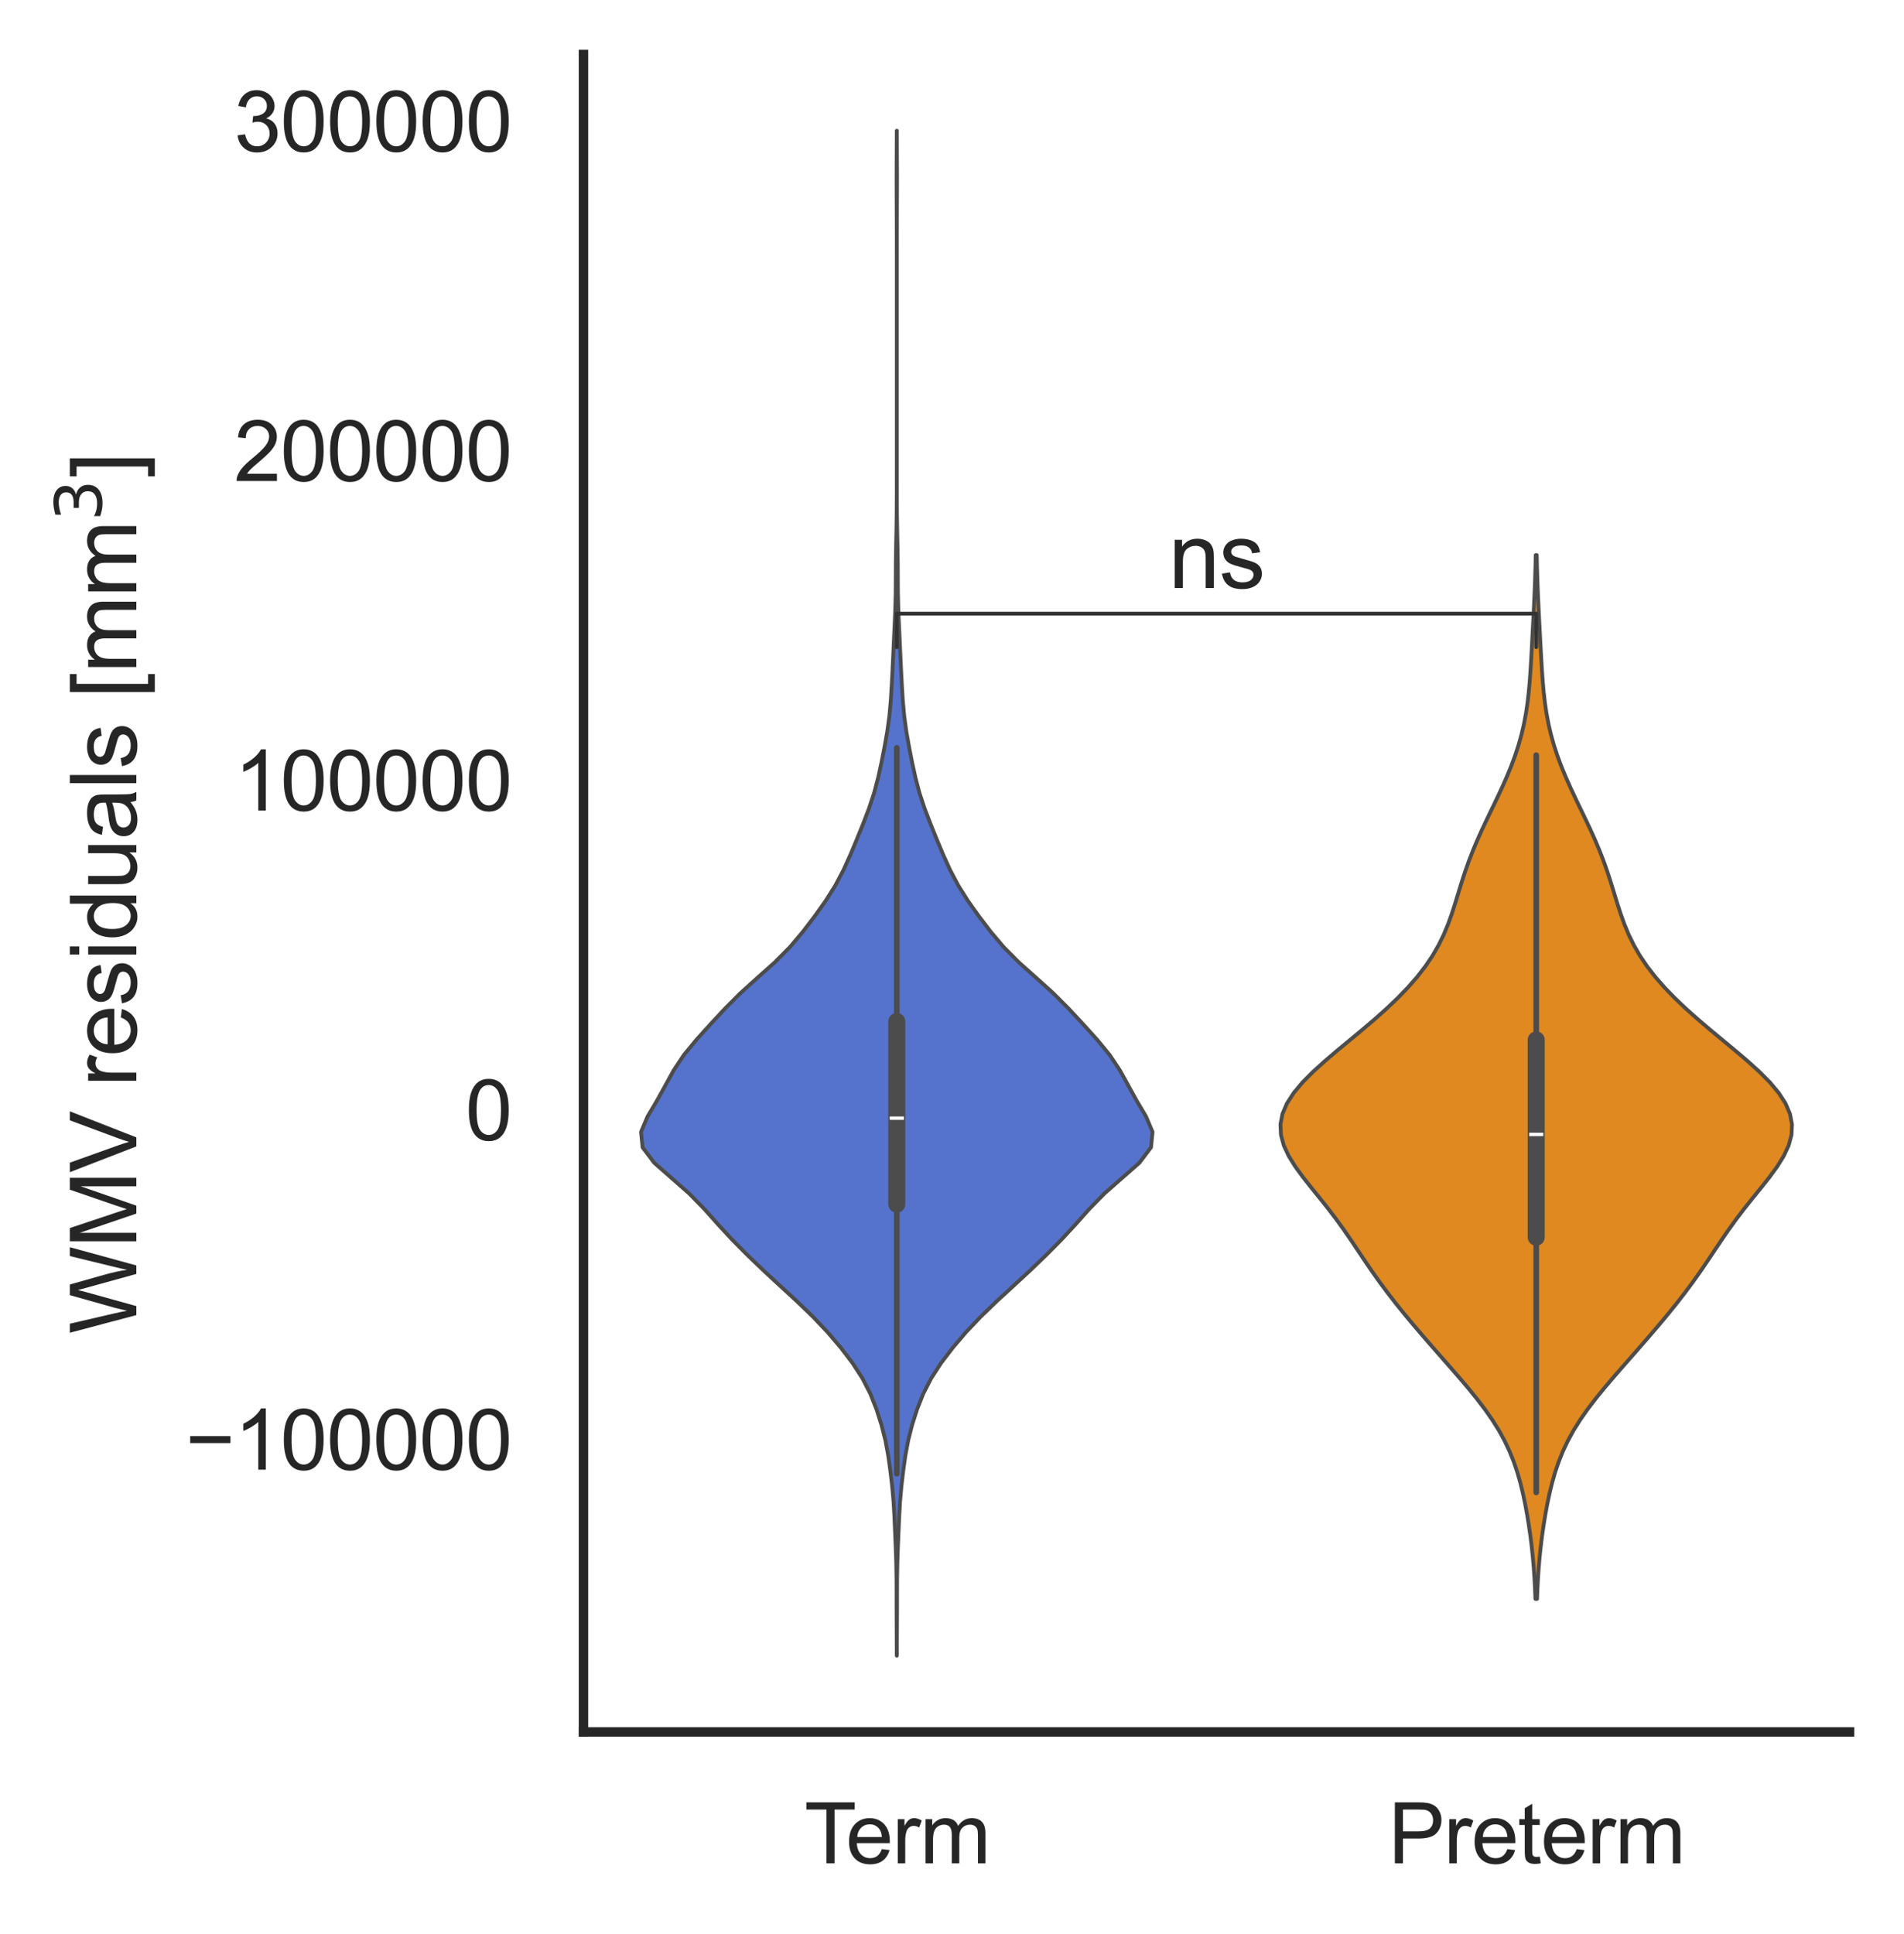 <?xml version="1.0" encoding="utf-8" standalone="no"?>
<!DOCTYPE svg PUBLIC "-//W3C//DTD SVG 1.1//EN"
  "http://www.w3.org/Graphics/SVG/1.1/DTD/svg11.dtd">
<svg xmlns:xlink="http://www.w3.org/1999/xlink" width="251.747pt" height="255.72pt" viewBox="0 0 251.747 255.72" xmlns="http://www.w3.org/2000/svg" version="1.1">
 <defs>
  <style type="text/css">*{stroke-linejoin: round; stroke-linecap: butt}</style>
 </defs>
 <g id="figure_1">
  <g id="patch_1">
   <path d="M -0 255.72 
L 251.747 255.72 
L 251.747 0 
L -0 0 
z
" style="fill: #ffffff"/>
  </g>
  <g id="axes_1">
   <g id="patch_2">
    <path d="M 77.147 228.96 
L 244.547 228.96 
L 244.547 7.2 
L 77.147 7.2 
z
" style="fill: #ffffff"/>
   </g>
   <g id="matplotlib.axis_1">
    <g id="xtick_1">
     <g id="text_1">
      <!-- Term -->
      <g style="fill: #262626" transform="translate(106.356 246.334) scale(0.11 -0.11)">
       <defs>
        <path id="ArialMT-54" d="M 1659 0 
L 1659 4041 
L 150 4041 
L 150 4581 
L 3781 4581 
L 3781 4041 
L 2266 4041 
L 2266 0 
L 1659 0 
z
" transform="scale(0.016)"/>
        <path id="ArialMT-65" d="M 2694 1069 
L 3275 997 
Q 3138 488 2766 206 
Q 2394 -75 1816 -75 
Q 1088 -75 661 373 
Q 234 822 234 1631 
Q 234 2469 665 2931 
Q 1097 3394 1784 3394 
Q 2450 3394 2872 2941 
Q 3294 2488 3294 1666 
Q 3294 1616 3291 1516 
L 816 1516 
Q 847 969 1125 678 
Q 1403 388 1819 388 
Q 2128 388 2347 550 
Q 2566 713 2694 1069 
z
M 847 1978 
L 2700 1978 
Q 2663 2397 2488 2606 
Q 2219 2931 1791 2931 
Q 1403 2931 1139 2672 
Q 875 2413 847 1978 
z
" transform="scale(0.016)"/>
        <path id="ArialMT-72" d="M 416 0 
L 416 3319 
L 922 3319 
L 922 2816 
Q 1116 3169 1280 3281 
Q 1444 3394 1641 3394 
Q 1925 3394 2219 3213 
L 2025 2691 
Q 1819 2813 1613 2813 
Q 1428 2813 1281 2702 
Q 1134 2591 1072 2394 
Q 978 2094 978 1738 
L 978 0 
L 416 0 
z
" transform="scale(0.016)"/>
        <path id="ArialMT-6d" d="M 422 0 
L 422 3319 
L 925 3319 
L 925 2853 
Q 1081 3097 1340 3245 
Q 1600 3394 1931 3394 
Q 2300 3394 2536 3241 
Q 2772 3088 2869 2813 
Q 3263 3394 3894 3394 
Q 4388 3394 4653 3120 
Q 4919 2847 4919 2278 
L 4919 0 
L 4359 0 
L 4359 2091 
Q 4359 2428 4304 2576 
Q 4250 2725 4106 2815 
Q 3963 2906 3769 2906 
Q 3419 2906 3187 2673 
Q 2956 2441 2956 1928 
L 2956 0 
L 2394 0 
L 2394 2156 
Q 2394 2531 2256 2718 
Q 2119 2906 1806 2906 
Q 1569 2906 1367 2781 
Q 1166 2656 1075 2415 
Q 984 2175 984 1722 
L 984 0 
L 422 0 
z
" transform="scale(0.016)"/>
       </defs>
       <use xlink:href="#ArialMT-54"/>
       <use xlink:href="#ArialMT-65" x="49.959"/>
       <use xlink:href="#ArialMT-72" x="105.574"/>
       <use xlink:href="#ArialMT-6d" x="138.875"/>
      </g>
     </g>
    </g>
    <g id="xtick_2">
     <g id="text_2">
      <!-- Preterm -->
      <g style="fill: #262626" transform="translate(183.562 246.334) scale(0.11 -0.11)">
       <defs>
        <path id="ArialMT-50" d="M 494 0 
L 494 4581 
L 2222 4581 
Q 2678 4581 2919 4538 
Q 3256 4481 3484 4323 
Q 3713 4166 3852 3881 
Q 3991 3597 3991 3256 
Q 3991 2672 3619 2267 
Q 3247 1863 2275 1863 
L 1100 1863 
L 1100 0 
L 494 0 
z
M 1100 2403 
L 2284 2403 
Q 2872 2403 3119 2622 
Q 3366 2841 3366 3238 
Q 3366 3525 3220 3729 
Q 3075 3934 2838 4000 
Q 2684 4041 2272 4041 
L 1100 4041 
L 1100 2403 
z
" transform="scale(0.016)"/>
        <path id="ArialMT-74" d="M 1650 503 
L 1731 6 
Q 1494 -44 1306 -44 
Q 1000 -44 831 53 
Q 663 150 594 308 
Q 525 466 525 972 
L 525 2881 
L 113 2881 
L 113 3319 
L 525 3319 
L 525 4141 
L 1084 4478 
L 1084 3319 
L 1650 3319 
L 1650 2881 
L 1084 2881 
L 1084 941 
Q 1084 700 1114 631 
Q 1144 563 1211 522 
Q 1278 481 1403 481 
Q 1497 481 1650 503 
z
" transform="scale(0.016)"/>
       </defs>
       <use xlink:href="#ArialMT-50"/>
       <use xlink:href="#ArialMT-72" x="66.699"/>
       <use xlink:href="#ArialMT-65" x="100"/>
       <use xlink:href="#ArialMT-74" x="155.615"/>
       <use xlink:href="#ArialMT-65" x="183.398"/>
       <use xlink:href="#ArialMT-72" x="239.014"/>
       <use xlink:href="#ArialMT-6d" x="272.314"/>
      </g>
     </g>
    </g>
   </g>
   <g id="matplotlib.axis_2">
    <g id="ytick_1">
     <g id="text_3">
      <!-- −100000 -->
      <g style="fill: #262626" transform="translate(24.52 194.291) scale(0.11 -0.11)">
       <defs>
        <path id="ArialMT-2212" d="M 3381 1997 
L 356 1997 
L 356 2522 
L 3381 2522 
L 3381 1997 
z
" transform="scale(0.016)"/>
        <path id="ArialMT-31" d="M 2384 0 
L 1822 0 
L 1822 3584 
Q 1619 3391 1289 3197 
Q 959 3003 697 2906 
L 697 3450 
Q 1169 3672 1522 3987 
Q 1875 4303 2022 4600 
L 2384 4600 
L 2384 0 
z
" transform="scale(0.016)"/>
        <path id="ArialMT-30" d="M 266 2259 
Q 266 3072 433 3567 
Q 600 4063 929 4331 
Q 1259 4600 1759 4600 
Q 2128 4600 2406 4451 
Q 2684 4303 2865 4023 
Q 3047 3744 3150 3342 
Q 3253 2941 3253 2259 
Q 3253 1453 3087 958 
Q 2922 463 2592 192 
Q 2263 -78 1759 -78 
Q 1097 -78 719 397 
Q 266 969 266 2259 
z
M 844 2259 
Q 844 1131 1108 757 
Q 1372 384 1759 384 
Q 2147 384 2411 759 
Q 2675 1134 2675 2259 
Q 2675 3391 2411 3762 
Q 2147 4134 1753 4134 
Q 1366 4134 1134 3806 
Q 844 3388 844 2259 
z
" transform="scale(0.016)"/>
       </defs>
       <use xlink:href="#ArialMT-2212"/>
       <use xlink:href="#ArialMT-31" x="58.398"/>
       <use xlink:href="#ArialMT-30" x="114.014"/>
       <use xlink:href="#ArialMT-30" x="169.629"/>
       <use xlink:href="#ArialMT-30" x="225.244"/>
       <use xlink:href="#ArialMT-30" x="280.859"/>
       <use xlink:href="#ArialMT-30" x="336.475"/>
      </g>
     </g>
    </g>
    <g id="ytick_2">
     <g id="text_4">
      <!-- 0 -->
      <g style="fill: #262626" transform="translate(61.53 150.722) scale(0.11 -0.11)">
       <use xlink:href="#ArialMT-30"/>
      </g>
     </g>
    </g>
    <g id="ytick_3">
     <g id="text_5">
      <!-- 100000 -->
      <g style="fill: #262626" transform="translate(30.945 107.154) scale(0.11 -0.11)">
       <use xlink:href="#ArialMT-31"/>
       <use xlink:href="#ArialMT-30" x="55.615"/>
       <use xlink:href="#ArialMT-30" x="111.23"/>
       <use xlink:href="#ArialMT-30" x="166.846"/>
       <use xlink:href="#ArialMT-30" x="222.461"/>
       <use xlink:href="#ArialMT-30" x="278.076"/>
      </g>
     </g>
    </g>
    <g id="ytick_4">
     <g id="text_6">
      <!-- 200000 -->
      <g style="fill: #262626" transform="translate(30.945 63.586) scale(0.11 -0.11)">
       <defs>
        <path id="ArialMT-32" d="M 3222 541 
L 3222 0 
L 194 0 
Q 188 203 259 391 
Q 375 700 629 1000 
Q 884 1300 1366 1694 
Q 2113 2306 2375 2664 
Q 2638 3022 2638 3341 
Q 2638 3675 2398 3904 
Q 2159 4134 1775 4134 
Q 1369 4134 1125 3890 
Q 881 3647 878 3216 
L 300 3275 
Q 359 3922 746 4261 
Q 1134 4600 1788 4600 
Q 2447 4600 2831 4234 
Q 3216 3869 3216 3328 
Q 3216 3053 3103 2787 
Q 2991 2522 2730 2228 
Q 2469 1934 1863 1422 
Q 1356 997 1212 845 
Q 1069 694 975 541 
L 3222 541 
z
" transform="scale(0.016)"/>
       </defs>
       <use xlink:href="#ArialMT-32"/>
       <use xlink:href="#ArialMT-30" x="55.615"/>
       <use xlink:href="#ArialMT-30" x="111.23"/>
       <use xlink:href="#ArialMT-30" x="166.846"/>
       <use xlink:href="#ArialMT-30" x="222.461"/>
       <use xlink:href="#ArialMT-30" x="278.076"/>
      </g>
     </g>
    </g>
    <g id="ytick_5">
     <g id="text_7">
      <!-- 300000 -->
      <g style="fill: #262626" transform="translate(30.945 20.018) scale(0.11 -0.11)">
       <defs>
        <path id="ArialMT-33" d="M 269 1209 
L 831 1284 
Q 928 806 1161 595 
Q 1394 384 1728 384 
Q 2125 384 2398 659 
Q 2672 934 2672 1341 
Q 2672 1728 2419 1979 
Q 2166 2231 1775 2231 
Q 1616 2231 1378 2169 
L 1441 2663 
Q 1497 2656 1531 2656 
Q 1891 2656 2178 2843 
Q 2466 3031 2466 3422 
Q 2466 3731 2256 3934 
Q 2047 4138 1716 4138 
Q 1388 4138 1169 3931 
Q 950 3725 888 3313 
L 325 3413 
Q 428 3978 793 4289 
Q 1159 4600 1703 4600 
Q 2078 4600 2393 4439 
Q 2709 4278 2876 4000 
Q 3044 3722 3044 3409 
Q 3044 3113 2884 2869 
Q 2725 2625 2413 2481 
Q 2819 2388 3044 2092 
Q 3269 1797 3269 1353 
Q 3269 753 2831 336 
Q 2394 -81 1725 -81 
Q 1122 -81 723 278 
Q 325 638 269 1209 
z
" transform="scale(0.016)"/>
       </defs>
       <use xlink:href="#ArialMT-33"/>
       <use xlink:href="#ArialMT-30" x="55.615"/>
       <use xlink:href="#ArialMT-30" x="111.23"/>
       <use xlink:href="#ArialMT-30" x="166.846"/>
       <use xlink:href="#ArialMT-30" x="222.461"/>
       <use xlink:href="#ArialMT-30" x="278.076"/>
      </g>
     </g>
    </g>
    <g id="text_8">
     <!-- WMV residuals [mm$^3$] -->
     <g style="fill: #262626" transform="translate(18.12 176.34) rotate(-90) scale(0.12 -0.12)">
      <defs>
       <path id="ArialMT-57" d="M 1294 0 
L 78 4581 
L 700 4581 
L 1397 1578 
Q 1509 1106 1591 641 
Q 1766 1375 1797 1488 
L 2669 4581 
L 3400 4581 
L 4056 2263 
Q 4303 1400 4413 641 
Q 4500 1075 4641 1638 
L 5359 4581 
L 5969 4581 
L 4713 0 
L 4128 0 
L 3163 3491 
Q 3041 3928 3019 4028 
Q 2947 3713 2884 3491 
L 1913 0 
L 1294 0 
z
" transform="scale(0.016)"/>
       <path id="ArialMT-4d" d="M 475 0 
L 475 4581 
L 1388 4581 
L 2472 1338 
Q 2622 884 2691 659 
Q 2769 909 2934 1394 
L 4031 4581 
L 4847 4581 
L 4847 0 
L 4263 0 
L 4263 3834 
L 2931 0 
L 2384 0 
L 1059 3900 
L 1059 0 
L 475 0 
z
" transform="scale(0.016)"/>
       <path id="ArialMT-56" d="M 1803 0 
L 28 4581 
L 684 4581 
L 1875 1253 
Q 2019 853 2116 503 
Q 2222 878 2363 1253 
L 3600 4581 
L 4219 4581 
L 2425 0 
L 1803 0 
z
" transform="scale(0.016)"/>
       <path id="ArialMT-20" transform="scale(0.016)"/>
       <path id="ArialMT-73" d="M 197 991 
L 753 1078 
Q 800 744 1014 566 
Q 1228 388 1613 388 
Q 2000 388 2187 545 
Q 2375 703 2375 916 
Q 2375 1106 2209 1216 
Q 2094 1291 1634 1406 
Q 1016 1563 777 1677 
Q 538 1791 414 1992 
Q 291 2194 291 2438 
Q 291 2659 392 2848 
Q 494 3038 669 3163 
Q 800 3259 1026 3326 
Q 1253 3394 1513 3394 
Q 1903 3394 2198 3281 
Q 2494 3169 2634 2976 
Q 2775 2784 2828 2463 
L 2278 2388 
Q 2241 2644 2061 2787 
Q 1881 2931 1553 2931 
Q 1166 2931 1000 2803 
Q 834 2675 834 2503 
Q 834 2394 903 2306 
Q 972 2216 1119 2156 
Q 1203 2125 1616 2013 
Q 2213 1853 2448 1751 
Q 2684 1650 2818 1456 
Q 2953 1263 2953 975 
Q 2953 694 2789 445 
Q 2625 197 2315 61 
Q 2006 -75 1616 -75 
Q 969 -75 630 194 
Q 291 463 197 991 
z
" transform="scale(0.016)"/>
       <path id="ArialMT-69" d="M 425 3934 
L 425 4581 
L 988 4581 
L 988 3934 
L 425 3934 
z
M 425 0 
L 425 3319 
L 988 3319 
L 988 0 
L 425 0 
z
" transform="scale(0.016)"/>
       <path id="ArialMT-64" d="M 2575 0 
L 2575 419 
Q 2259 -75 1647 -75 
Q 1250 -75 917 144 
Q 584 363 401 755 
Q 219 1147 219 1656 
Q 219 2153 384 2558 
Q 550 2963 881 3178 
Q 1213 3394 1622 3394 
Q 1922 3394 2156 3267 
Q 2391 3141 2538 2938 
L 2538 4581 
L 3097 4581 
L 3097 0 
L 2575 0 
z
M 797 1656 
Q 797 1019 1065 703 
Q 1334 388 1700 388 
Q 2069 388 2326 689 
Q 2584 991 2584 1609 
Q 2584 2291 2321 2609 
Q 2059 2928 1675 2928 
Q 1300 2928 1048 2622 
Q 797 2316 797 1656 
z
" transform="scale(0.016)"/>
       <path id="ArialMT-75" d="M 2597 0 
L 2597 488 
Q 2209 -75 1544 -75 
Q 1250 -75 995 37 
Q 741 150 617 320 
Q 494 491 444 738 
Q 409 903 409 1263 
L 409 3319 
L 972 3319 
L 972 1478 
Q 972 1038 1006 884 
Q 1059 663 1231 536 
Q 1403 409 1656 409 
Q 1909 409 2131 539 
Q 2353 669 2445 892 
Q 2538 1116 2538 1541 
L 2538 3319 
L 3100 3319 
L 3100 0 
L 2597 0 
z
" transform="scale(0.016)"/>
       <path id="ArialMT-61" d="M 2588 409 
Q 2275 144 1986 34 
Q 1697 -75 1366 -75 
Q 819 -75 525 192 
Q 231 459 231 875 
Q 231 1119 342 1320 
Q 453 1522 633 1644 
Q 813 1766 1038 1828 
Q 1203 1872 1538 1913 
Q 2219 1994 2541 2106 
Q 2544 2222 2544 2253 
Q 2544 2597 2384 2738 
Q 2169 2928 1744 2928 
Q 1347 2928 1158 2789 
Q 969 2650 878 2297 
L 328 2372 
Q 403 2725 575 2942 
Q 747 3159 1072 3276 
Q 1397 3394 1825 3394 
Q 2250 3394 2515 3294 
Q 2781 3194 2906 3042 
Q 3031 2891 3081 2659 
Q 3109 2516 3109 2141 
L 3109 1391 
Q 3109 606 3145 398 
Q 3181 191 3288 0 
L 2700 0 
Q 2613 175 2588 409 
z
M 2541 1666 
Q 2234 1541 1622 1453 
Q 1275 1403 1131 1340 
Q 988 1278 909 1158 
Q 831 1038 831 891 
Q 831 666 1001 516 
Q 1172 366 1500 366 
Q 1825 366 2078 508 
Q 2331 650 2450 897 
Q 2541 1088 2541 1459 
L 2541 1666 
z
" transform="scale(0.016)"/>
       <path id="ArialMT-6c" d="M 409 0 
L 409 4581 
L 972 4581 
L 972 0 
L 409 0 
z
" transform="scale(0.016)"/>
       <path id="ArialMT-5b" d="M 434 -1272 
L 434 4581 
L 1675 4581 
L 1675 4116 
L 997 4116 
L 997 -806 
L 1675 -806 
L 1675 -1272 
L 434 -1272 
z
" transform="scale(0.016)"/>
       <path id="DejaVuSans-33" d="M 2597 2516 
Q 3050 2419 3304 2112 
Q 3559 1806 3559 1356 
Q 3559 666 3084 287 
Q 2609 -91 1734 -91 
Q 1441 -91 1130 -33 
Q 819 25 488 141 
L 488 750 
Q 750 597 1062 519 
Q 1375 441 1716 441 
Q 2309 441 2620 675 
Q 2931 909 2931 1356 
Q 2931 1769 2642 2001 
Q 2353 2234 1838 2234 
L 1294 2234 
L 1294 2753 
L 1863 2753 
Q 2328 2753 2575 2939 
Q 2822 3125 2822 3475 
Q 2822 3834 2567 4026 
Q 2313 4219 1838 4219 
Q 1578 4219 1281 4162 
Q 984 4106 628 3988 
L 628 4550 
Q 988 4650 1302 4700 
Q 1616 4750 1894 4750 
Q 2613 4750 3031 4423 
Q 3450 4097 3450 3541 
Q 3450 3153 3228 2886 
Q 3006 2619 2597 2516 
z
" transform="scale(0.016)"/>
       <path id="ArialMT-5d" d="M 1363 -1272 
L 122 -1272 
L 122 -806 
L 800 -806 
L 800 4116 
L 122 4116 
L 122 4581 
L 1363 4581 
L 1363 -1272 
z
" transform="scale(0.016)"/>
      </defs>
      <use xlink:href="#ArialMT-57" transform="translate(0 0.766)"/>
      <use xlink:href="#ArialMT-4d" transform="translate(94.385 0.766)"/>
      <use xlink:href="#ArialMT-56" transform="translate(177.686 0.766)"/>
      <use xlink:href="#ArialMT-20" transform="translate(244.385 0.766)"/>
      <use xlink:href="#ArialMT-72" transform="translate(272.168 0.766)"/>
      <use xlink:href="#ArialMT-65" transform="translate(305.469 0.766)"/>
      <use xlink:href="#ArialMT-73" transform="translate(361.084 0.766)"/>
      <use xlink:href="#ArialMT-69" transform="translate(411.084 0.766)"/>
      <use xlink:href="#ArialMT-64" transform="translate(433.301 0.766)"/>
      <use xlink:href="#ArialMT-75" transform="translate(488.916 0.766)"/>
      <use xlink:href="#ArialMT-61" transform="translate(544.531 0.766)"/>
      <use xlink:href="#ArialMT-6c" transform="translate(600.146 0.766)"/>
      <use xlink:href="#ArialMT-73" transform="translate(622.363 0.766)"/>
      <use xlink:href="#ArialMT-20" transform="translate(672.363 0.766)"/>
      <use xlink:href="#ArialMT-5b" transform="translate(700.146 0.766)"/>
      <use xlink:href="#ArialMT-6d" transform="translate(727.93 0.766)"/>
      <use xlink:href="#ArialMT-6d" transform="translate(811.23 0.766)"/>
      <use xlink:href="#DejaVuSans-33" transform="translate(895.488 39.047) scale(0.7)"/>
      <use xlink:href="#ArialMT-5d" transform="translate(942.759 0.766)"/>
     </g>
    </g>
   </g>
   <g id="PolyCollection_1">
    <defs>
     <path id="mbd0822a4cc" d="M 118.578 -36.84 
L 118.57 -36.84 
L 118.562 -38.876 
L 118.551 -40.913 
L 118.542 -42.949 
L 118.541 -44.985 
L 118.534 -47.022 
L 118.5 -49.058 
L 118.431 -51.094 
L 118.347 -53.131 
L 118.26 -55.167 
L 118.143 -57.203 
L 117.961 -59.24 
L 117.723 -61.276 
L 117.437 -63.313 
L 117.055 -65.349 
L 116.536 -67.385 
L 115.886 -69.422 
L 115.08 -71.458 
L 114.037 -73.494 
L 112.717 -75.531 
L 111.164 -77.567 
L 109.425 -79.603 
L 107.496 -81.64 
L 105.383 -83.676 
L 103.166 -85.713 
L 100.964 -87.749 
L 98.842 -89.785 
L 96.822 -91.822 
L 94.938 -93.858 
L 93.121 -95.894 
L 91.127 -97.931 
L 88.81 -99.967 
L 86.494 -102.003 
L 84.959 -104.04 
L 84.756 -106.076 
L 85.618 -108.113 
L 86.825 -110.149 
L 87.953 -112.185 
L 89.074 -114.222 
L 90.428 -116.258 
L 92.104 -118.294 
L 93.951 -120.331 
L 95.842 -122.367 
L 97.874 -124.403 
L 100.13 -126.44 
L 102.415 -128.476 
L 104.44 -130.513 
L 106.161 -132.549 
L 107.715 -134.585 
L 109.166 -136.622 
L 110.447 -138.658 
L 111.52 -140.694 
L 112.444 -142.731 
L 113.295 -144.767 
L 114.118 -146.803 
L 114.899 -148.84 
L 115.572 -150.876 
L 116.11 -152.913 
L 116.554 -154.949 
L 116.954 -156.985 
L 117.313 -159.022 
L 117.594 -161.058 
L 117.778 -163.094 
L 117.902 -165.131 
L 118.008 -167.167 
L 118.105 -169.203 
L 118.196 -171.24 
L 118.291 -173.276 
L 118.377 -175.313 
L 118.426 -177.349 
L 118.438 -179.385 
L 118.446 -181.422 
L 118.476 -183.458 
L 118.519 -185.494 
L 118.552 -187.531 
L 118.568 -189.567 
L 118.573 -191.603 
L 118.574 -193.64 
L 118.574 -195.676 
L 118.574 -197.713 
L 118.574 -199.749 
L 118.574 -201.785 
L 118.574 -203.822 
L 118.574 -205.858 
L 118.574 -207.894 
L 118.574 -209.931 
L 118.574 -211.967 
L 118.574 -214.003 
L 118.574 -216.04 
L 118.574 -218.076 
L 118.574 -220.113 
L 118.574 -222.149 
L 118.572 -224.185 
L 118.567 -226.222 
L 118.557 -228.258 
L 118.546 -230.294 
L 118.543 -232.331 
L 118.551 -234.367 
L 118.562 -236.403 
L 118.57 -238.44 
L 118.578 -238.44 
L 118.578 -238.44 
L 118.586 -236.403 
L 118.598 -234.367 
L 118.605 -232.331 
L 118.602 -230.294 
L 118.591 -228.258 
L 118.581 -226.222 
L 118.576 -224.185 
L 118.575 -222.149 
L 118.574 -220.113 
L 118.574 -218.076 
L 118.574 -216.04 
L 118.574 -214.003 
L 118.574 -211.967 
L 118.574 -209.931 
L 118.574 -207.894 
L 118.574 -205.858 
L 118.574 -203.822 
L 118.574 -201.785 
L 118.574 -199.749 
L 118.574 -197.713 
L 118.574 -195.676 
L 118.574 -193.64 
L 118.575 -191.603 
L 118.58 -189.567 
L 118.596 -187.531 
L 118.629 -185.494 
L 118.672 -183.458 
L 118.703 -181.422 
L 118.711 -179.385 
L 118.722 -177.349 
L 118.771 -175.313 
L 118.857 -173.276 
L 118.952 -171.24 
L 119.044 -169.203 
L 119.14 -167.167 
L 119.246 -165.131 
L 119.371 -163.094 
L 119.555 -161.058 
L 119.835 -159.022 
L 120.195 -156.985 
L 120.595 -154.949 
L 121.039 -152.913 
L 121.576 -150.876 
L 122.25 -148.84 
L 123.03 -146.803 
L 123.853 -144.767 
L 124.705 -142.731 
L 125.628 -140.694 
L 126.701 -138.658 
L 127.983 -136.622 
L 129.433 -134.585 
L 130.988 -132.549 
L 132.708 -130.513 
L 134.734 -128.476 
L 137.018 -126.44 
L 139.274 -124.403 
L 141.306 -122.367 
L 143.198 -120.331 
L 145.045 -118.294 
L 146.72 -116.258 
L 148.075 -114.222 
L 149.195 -112.185 
L 150.324 -110.149 
L 151.53 -108.113 
L 152.392 -106.076 
L 152.189 -104.04 
L 150.654 -102.003 
L 148.338 -99.967 
L 146.021 -97.931 
L 144.027 -95.894 
L 142.21 -93.858 
L 140.327 -91.822 
L 138.306 -89.785 
L 136.184 -87.749 
L 133.983 -85.713 
L 131.766 -83.676 
L 129.652 -81.64 
L 127.724 -79.603 
L 125.985 -77.567 
L 124.431 -75.531 
L 123.111 -73.494 
L 122.068 -71.458 
L 121.262 -69.422 
L 120.612 -67.385 
L 120.093 -65.349 
L 119.711 -63.313 
L 119.425 -61.276 
L 119.188 -59.24 
L 119.006 -57.203 
L 118.889 -55.167 
L 118.802 -53.131 
L 118.717 -51.094 
L 118.648 -49.058 
L 118.614 -47.022 
L 118.607 -44.985 
L 118.606 -42.949 
L 118.598 -40.913 
L 118.586 -38.876 
L 118.578 -36.84 
z
" style="stroke: #4c4c4c; stroke-width: 0.5"/>
    </defs>
    <g clip-path="url(#pb575273a8e)">
     <use xlink:href="#mbd0822a4cc" x="0" y="255.72" style="fill: #5573cd; stroke: #4c4c4c; stroke-width: 0.5"/>
    </g>
   </g>
   <g id="PolyCollection_2">
    <defs>
     <path id="mf0efe6fb26" d="M 203.228 -44.344 
L 203.011 -44.344 
L 202.956 -45.738 
L 202.882 -47.132 
L 202.785 -48.526 
L 202.663 -49.92 
L 202.515 -51.313 
L 202.342 -52.707 
L 202.141 -54.101 
L 201.913 -55.495 
L 201.655 -56.889 
L 201.36 -58.283 
L 201.021 -59.677 
L 200.623 -61.071 
L 200.153 -62.465 
L 199.594 -63.859 
L 198.935 -65.253 
L 198.168 -66.646 
L 197.293 -68.04 
L 196.315 -69.434 
L 195.25 -70.828 
L 194.115 -72.222 
L 192.931 -73.616 
L 191.719 -75.01 
L 190.494 -76.404 
L 189.272 -77.798 
L 188.062 -79.192 
L 186.872 -80.586 
L 185.71 -81.979 
L 184.584 -83.373 
L 183.501 -84.767 
L 182.464 -86.161 
L 181.473 -87.555 
L 180.519 -88.949 
L 179.586 -90.343 
L 178.652 -91.737 
L 177.692 -93.131 
L 176.685 -94.525 
L 175.624 -95.918 
L 174.515 -97.312 
L 173.386 -98.706 
L 172.282 -100.1 
L 171.264 -101.494 
L 170.396 -102.888 
L 169.745 -104.282 
L 169.367 -105.676 
L 169.301 -107.07 
L 169.567 -108.464 
L 170.163 -109.858 
L 171.065 -111.251 
L 172.234 -112.645 
L 173.617 -114.039 
L 175.158 -115.433 
L 176.797 -116.827 
L 178.479 -118.221 
L 180.159 -119.615 
L 181.795 -121.009 
L 183.358 -122.403 
L 184.822 -123.797 
L 186.169 -125.191 
L 187.386 -126.584 
L 188.465 -127.978 
L 189.404 -129.372 
L 190.209 -130.766 
L 190.892 -132.16 
L 191.47 -133.554 
L 191.97 -134.948 
L 192.419 -136.342 
L 192.845 -137.736 
L 193.274 -139.13 
L 193.729 -140.524 
L 194.222 -141.917 
L 194.764 -143.311 
L 195.352 -144.705 
L 195.98 -146.099 
L 196.638 -147.493 
L 197.31 -148.887 
L 197.98 -150.281 
L 198.631 -151.675 
L 199.248 -153.069 
L 199.82 -154.463 
L 200.336 -155.857 
L 200.79 -157.25 
L 201.179 -158.644 
L 201.502 -160.038 
L 201.764 -161.432 
L 201.971 -162.826 
L 202.131 -164.22 
L 202.256 -165.614 
L 202.356 -167.008 
L 202.441 -168.402 
L 202.519 -169.796 
L 202.593 -171.19 
L 202.666 -172.583 
L 202.739 -173.977 
L 202.809 -175.371 
L 202.874 -176.765 
L 202.932 -178.159 
L 202.982 -179.553 
L 203.022 -180.947 
L 203.053 -182.341 
L 203.187 -182.341 
L 203.187 -182.341 
L 203.218 -180.947 
L 203.258 -179.553 
L 203.307 -178.159 
L 203.365 -176.765 
L 203.43 -175.371 
L 203.5 -173.977 
L 203.573 -172.583 
L 203.646 -171.19 
L 203.721 -169.796 
L 203.798 -168.402 
L 203.883 -167.008 
L 203.983 -165.614 
L 204.108 -164.22 
L 204.269 -162.826 
L 204.475 -161.432 
L 204.737 -160.038 
L 205.06 -158.644 
L 205.449 -157.25 
L 205.903 -155.857 
L 206.419 -154.463 
L 206.991 -153.069 
L 207.609 -151.675 
L 208.26 -150.281 
L 208.929 -148.887 
L 209.601 -147.493 
L 210.259 -146.099 
L 210.887 -144.705 
L 211.476 -143.311 
L 212.017 -141.917 
L 212.511 -140.524 
L 212.965 -139.13 
L 213.394 -137.736 
L 213.82 -136.342 
L 214.269 -134.948 
L 214.769 -133.554 
L 215.348 -132.16 
L 216.03 -130.766 
L 216.835 -129.372 
L 217.774 -127.978 
L 218.853 -126.584 
L 220.07 -125.191 
L 221.417 -123.797 
L 222.881 -122.403 
L 224.444 -121.009 
L 226.08 -119.615 
L 227.76 -118.221 
L 229.443 -116.827 
L 231.081 -115.433 
L 232.622 -114.039 
L 234.005 -112.645 
L 235.174 -111.251 
L 236.076 -109.858 
L 236.672 -108.464 
L 236.938 -107.07 
L 236.872 -105.676 
L 236.494 -104.282 
L 235.843 -102.888 
L 234.976 -101.494 
L 233.957 -100.1 
L 232.853 -98.706 
L 231.724 -97.312 
L 230.615 -95.918 
L 229.554 -94.525 
L 228.547 -93.131 
L 227.587 -91.737 
L 226.653 -90.343 
L 225.72 -88.949 
L 224.767 -87.555 
L 223.775 -86.161 
L 222.739 -84.767 
L 221.655 -83.373 
L 220.529 -81.979 
L 219.367 -80.586 
L 218.177 -79.192 
L 216.967 -77.798 
L 215.745 -76.404 
L 214.521 -75.01 
L 213.308 -73.616 
L 212.124 -72.222 
L 210.989 -70.828 
L 209.924 -69.434 
L 208.947 -68.04 
L 208.071 -66.646 
L 207.304 -65.253 
L 206.645 -63.859 
L 206.087 -62.465 
L 205.616 -61.071 
L 205.219 -59.677 
L 204.879 -58.283 
L 204.585 -56.889 
L 204.326 -55.495 
L 204.098 -54.101 
L 203.898 -52.707 
L 203.724 -51.313 
L 203.576 -49.92 
L 203.455 -48.526 
L 203.358 -47.132 
L 203.283 -45.738 
L 203.228 -44.344 
z
" style="stroke: #4c4c4c; stroke-width: 0.5"/>
    </defs>
    <g clip-path="url(#pb575273a8e)">
     <use xlink:href="#mf0efe6fb26" x="0" y="255.72" style="fill: #df8920; stroke: #4c4c4c; stroke-width: 0.5"/>
    </g>
   </g>
   <g id="line2d_1">
    <path d="M 118.574 194.825 
L 118.574 98.863 
" clip-path="url(#pb575273a8e)" style="fill: none; stroke: #4c4c4c; stroke-width: 0.75; stroke-linecap: round"/>
   </g>
   <g id="line2d_2">
    <path d="M 118.574 159.194 
L 118.574 135.038 
" clip-path="url(#pb575273a8e)" style="fill: none; stroke: #4c4c4c; stroke-width: 2.25; stroke-linecap: round"/>
   </g>
   <g id="line2d_3">
    <path d="M 118.574 147.823 
" clip-path="url(#pb575273a8e)" style="fill: none; stroke: #4c4c4c; stroke-width: 1.5; stroke-linecap: round"/>
    <defs>
     <path id="mac66e44942" d="M 0.938 0 
L -0.938 -0 
" style="stroke: #ffffff; stroke-width: 0.45"/>
    </defs>
    <g clip-path="url(#pb575273a8e)">
     <use xlink:href="#mac66e44942" x="118.574" y="147.823" style="fill: #ffffff; stroke: #ffffff; stroke-width: 0.45"/>
    </g>
   </g>
   <g id="line2d_4">
    <path d="M 203.12 197.295 
L 203.12 99.829 
" clip-path="url(#pb575273a8e)" style="fill: none; stroke: #4c4c4c; stroke-width: 0.75; stroke-linecap: round"/>
   </g>
   <g id="line2d_5">
    <path d="M 203.12 163.561 
L 203.12 137.471 
" clip-path="url(#pb575273a8e)" style="fill: none; stroke: #4c4c4c; stroke-width: 2.25; stroke-linecap: round"/>
   </g>
   <g id="line2d_6">
    <path d="M 203.12 149.968 
" clip-path="url(#pb575273a8e)" style="fill: none; stroke: #4c4c4c; stroke-width: 1.5; stroke-linecap: round"/>
    <g clip-path="url(#pb575273a8e)">
     <use xlink:href="#mac66e44942" x="203.12" y="149.968" style="fill: #ffffff; stroke: #ffffff; stroke-width: 0.45"/>
    </g>
   </g>
   <g id="line2d_7">
    <path d="M 118.574 85.557 
L 118.574 81.122 
L 203.12 81.122 
L 203.12 85.557 
" style="fill: none; stroke: #333333; stroke-width: 0.5; stroke-linecap: round"/>
   </g>
   <g id="patch_3">
    <path d="M 77.147 228.96 
L 77.147 7.2 
" style="fill: none; stroke: #262626; stroke-width: 1.25; stroke-linejoin: miter; stroke-linecap: square"/>
   </g>
   <g id="patch_4">
    <path d="M 77.147 228.96 
L 244.547 228.96 
" style="fill: none; stroke: #262626; stroke-width: 1.25; stroke-linejoin: miter; stroke-linecap: square"/>
   </g>
   <g id="text_9">
    <!-- ns -->
    <g style="fill: #262626" transform="translate(154.51 77.737) scale(0.12 -0.12)">
     <defs>
      <path id="ArialMT-6e" d="M 422 0 
L 422 3319 
L 928 3319 
L 928 2847 
Q 1294 3394 1984 3394 
Q 2284 3394 2536 3286 
Q 2788 3178 2913 3003 
Q 3038 2828 3088 2588 
Q 3119 2431 3119 2041 
L 3119 0 
L 2556 0 
L 2556 2019 
Q 2556 2363 2490 2533 
Q 2425 2703 2258 2804 
Q 2091 2906 1866 2906 
Q 1506 2906 1245 2678 
Q 984 2450 984 1813 
L 984 0 
L 422 0 
z
" transform="scale(0.016)"/>
     </defs>
     <use xlink:href="#ArialMT-6e"/>
     <use xlink:href="#ArialMT-73" x="55.615"/>
    </g>
   </g>
  </g>
 </g>
 <defs>
  <clipPath id="pb575273a8e">
   <rect x="77.147" y="7.2" width="167.4" height="221.76"/>
  </clipPath>
 </defs>
</svg>
